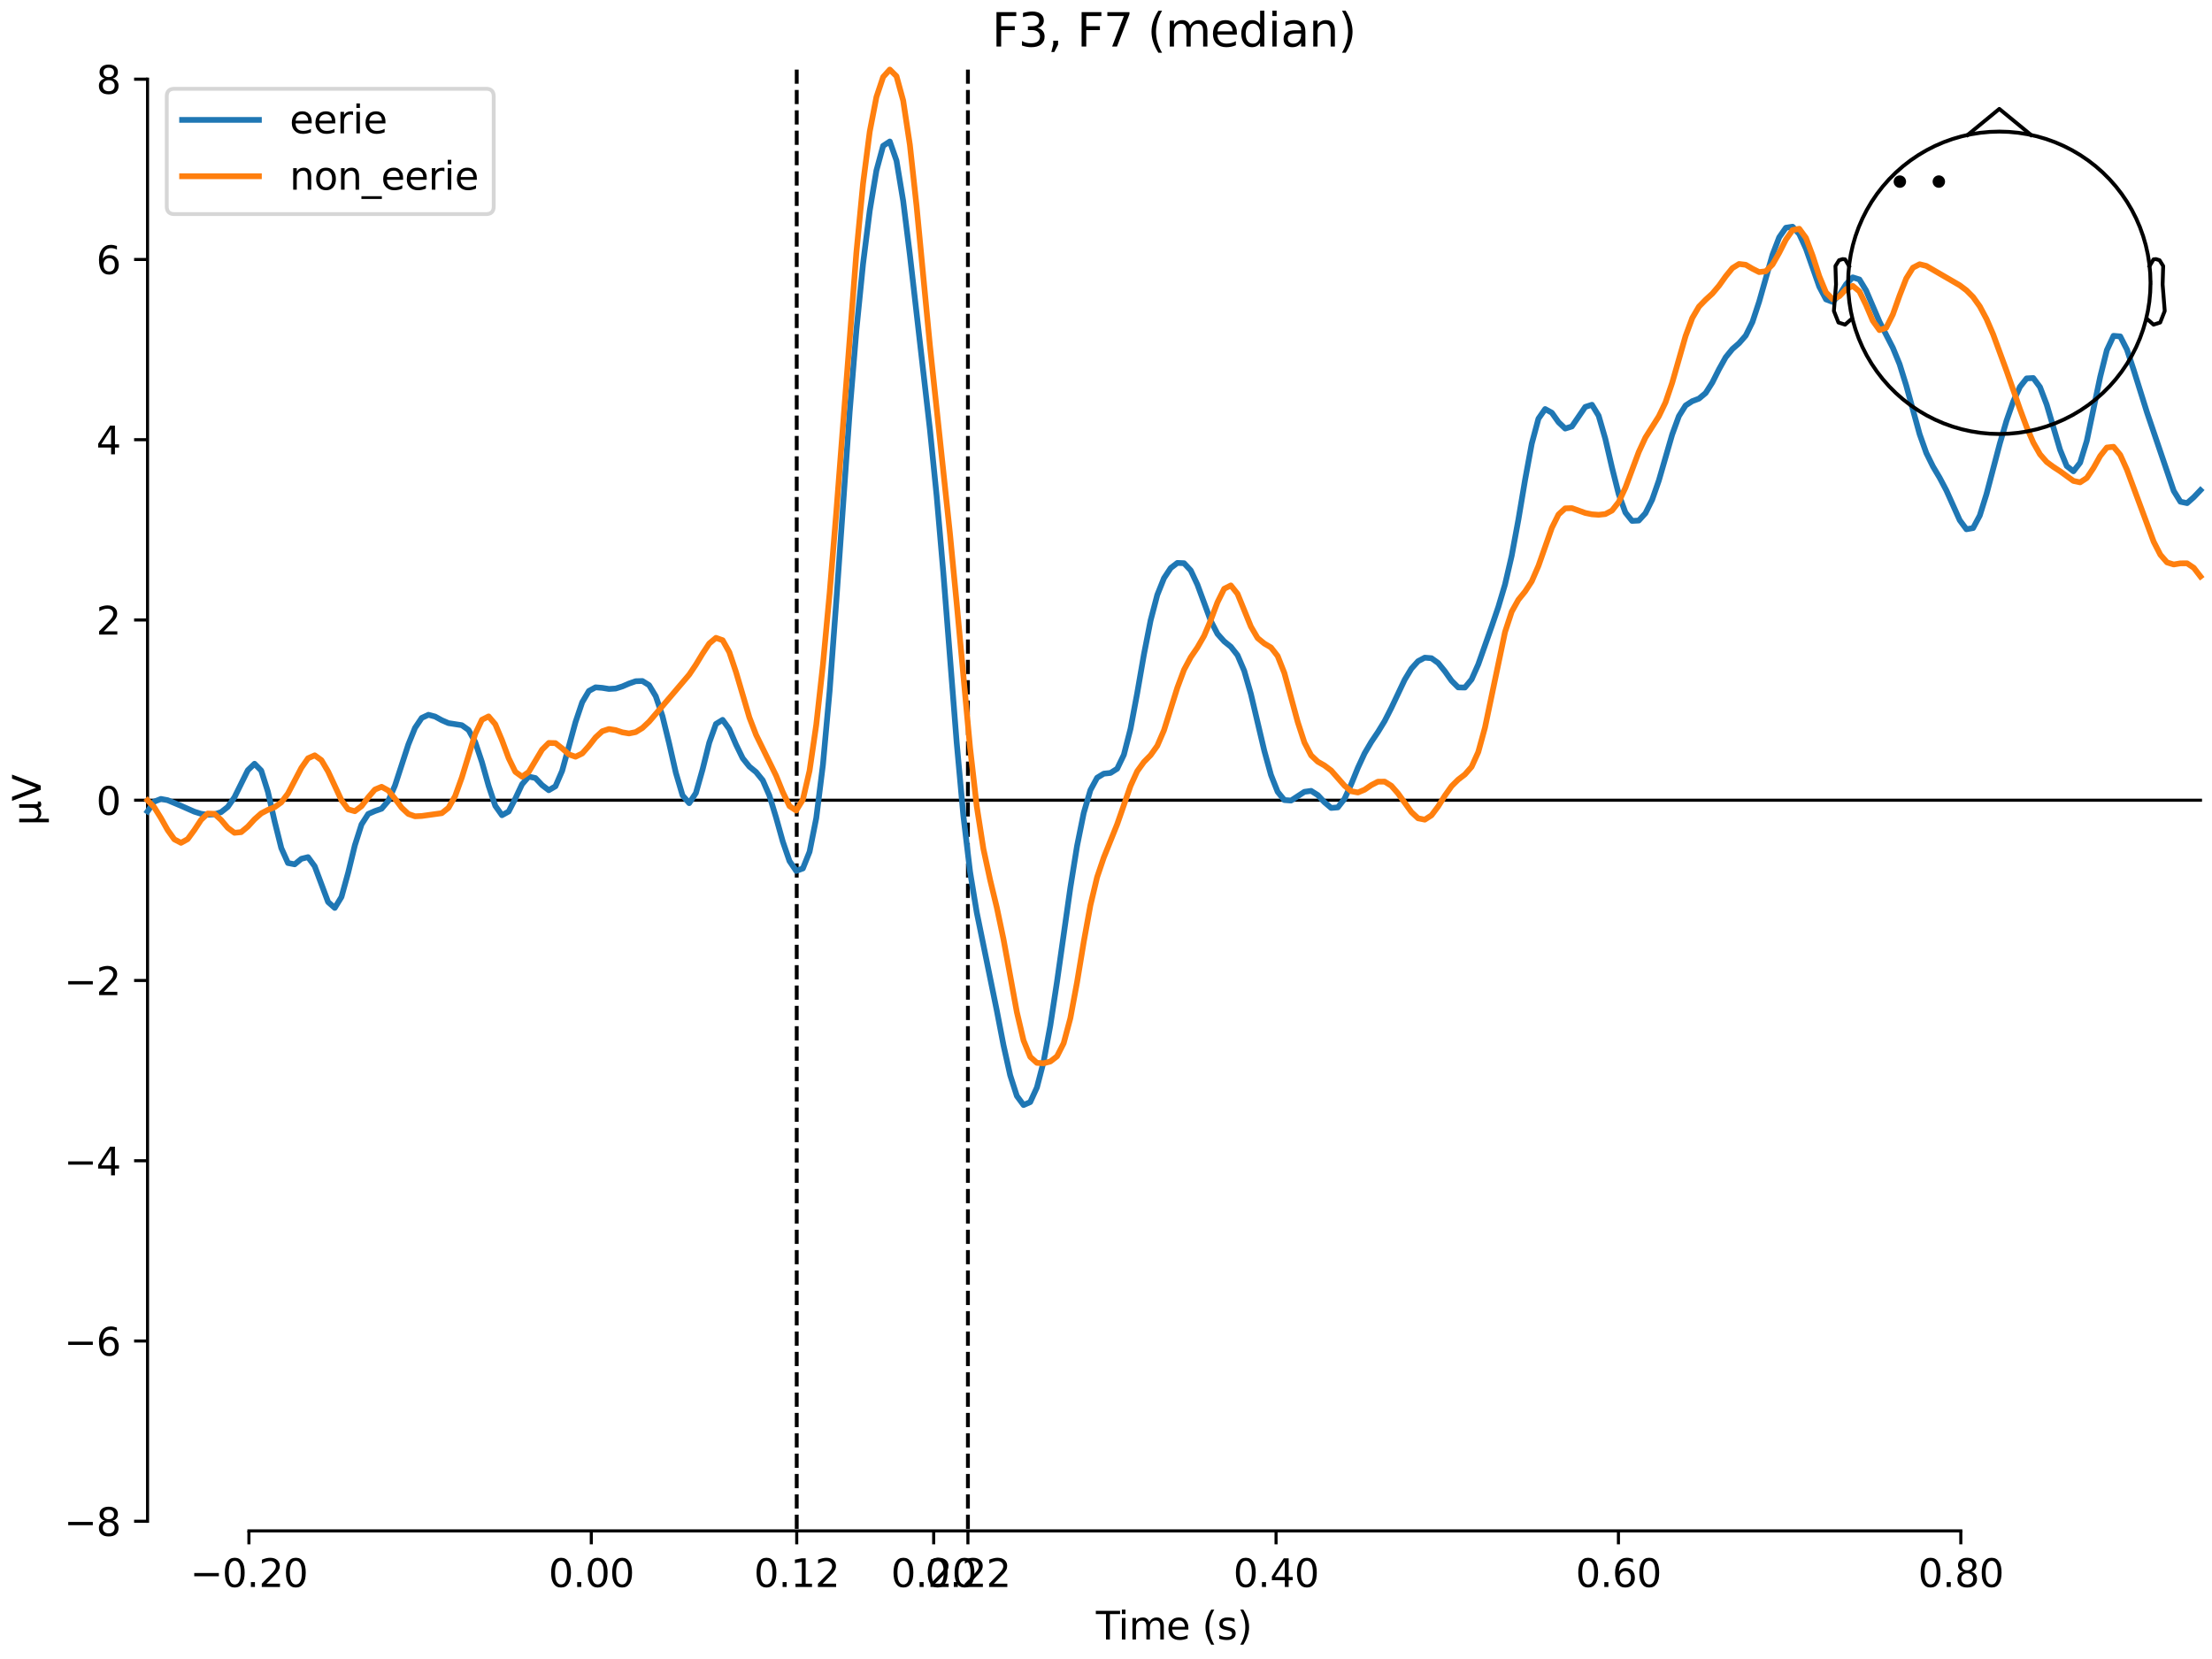 <?xml version="1.0" encoding="utf-8" standalone="no"?>
<!DOCTYPE svg PUBLIC "-//W3C//DTD SVG 1.1//EN"
  "http://www.w3.org/Graphics/SVG/1.1/DTD/svg11.dtd">
<svg xmlns:xlink="http://www.w3.org/1999/xlink" width="576pt" height="432pt" viewBox="0 0 576 432" xmlns="http://www.w3.org/2000/svg" version="1.1">
 <defs>
  <style type="text/css">*{stroke-linejoin: round; stroke-linecap: butt}</style>
 </defs>
 <g id="figure_1">
  <g id="patch_1">
   <path d="M 0 432 
L 576 432 
L 576 0 
L 0 0 
z
" style="fill: #ffffff"/>
  </g>
  <g id="axes_1">
   <g id="patch_2">
    <path d="M 38.421 398.644 
L 573 398.644 
L 573 18.118 
L 38.421 18.118 
L 38.421 398.644 
z
" style="fill: none; opacity: 0"/>
   </g>
   <g id="patch_3">
    <path d="M 38.421 396.141 
L 38.421 20.621 
" style="fill: none; stroke: #000000; stroke-width: 0.8; stroke-linejoin: miter; stroke-linecap: square"/>
   </g>
   <g id="LineCollection_1">
    <path d="M 207.466 18.118 
L 207.466 398.644 
" clip-path="url(#p85a7ea308d)" style="fill: none; stroke-dasharray: 3.7,1.6; stroke-dashoffset: 0; stroke: #000000"/>
    <path d="M 252.043 18.118 
L 252.043 398.644 
" clip-path="url(#p85a7ea308d)" style="fill: none; stroke-dasharray: 3.7,1.6; stroke-dashoffset: 0; stroke: #000000"/>
   </g>
   <g id="matplotlib.axis_1">
    <g id="xtick_1">
     <g id="line2d_1">
      <defs>
       <path id="m9188e19b1b" d="M 0 0 
L 0 3.5 
" style="stroke: #000000; stroke-width: 0.8"/>
      </defs>
      <g>
       <use xlink:href="#m9188e19b1b" x="64.819" y="398.644" style="stroke: #000000; stroke-width: 0.8"/>
      </g>
     </g>
     <g id="text_1">
      <!-- −0.20 -->
      <g transform="translate(49.496 413.242) scale(0.1 -0.1)">
       <defs>
        <path id="DejaVuSans-2212" d="M 678 2272 
L 4684 2272 
L 4684 1741 
L 678 1741 
L 678 2272 
z
" transform="scale(0.016)"/>
        <path id="DejaVuSans-30" d="M 2034 4250 
Q 1547 4250 1301 3770 
Q 1056 3291 1056 2328 
Q 1056 1369 1301 889 
Q 1547 409 2034 409 
Q 2525 409 2770 889 
Q 3016 1369 3016 2328 
Q 3016 3291 2770 3770 
Q 2525 4250 2034 4250 
z
M 2034 4750 
Q 2819 4750 3233 4129 
Q 3647 3509 3647 2328 
Q 3647 1150 3233 529 
Q 2819 -91 2034 -91 
Q 1250 -91 836 529 
Q 422 1150 422 2328 
Q 422 3509 836 4129 
Q 1250 4750 2034 4750 
z
" transform="scale(0.016)"/>
        <path id="DejaVuSans-2e" d="M 684 794 
L 1344 794 
L 1344 0 
L 684 0 
L 684 794 
z
" transform="scale(0.016)"/>
        <path id="DejaVuSans-32" d="M 1228 531 
L 3431 531 
L 3431 0 
L 469 0 
L 469 531 
Q 828 903 1448 1529 
Q 2069 2156 2228 2338 
Q 2531 2678 2651 2914 
Q 2772 3150 2772 3378 
Q 2772 3750 2511 3984 
Q 2250 4219 1831 4219 
Q 1534 4219 1204 4116 
Q 875 4013 500 3803 
L 500 4441 
Q 881 4594 1212 4672 
Q 1544 4750 1819 4750 
Q 2544 4750 2975 4387 
Q 3406 4025 3406 3419 
Q 3406 3131 3298 2873 
Q 3191 2616 2906 2266 
Q 2828 2175 2409 1742 
Q 1991 1309 1228 531 
z
" transform="scale(0.016)"/>
       </defs>
       <use xlink:href="#DejaVuSans-2212"/>
       <use xlink:href="#DejaVuSans-30" transform="translate(83.789 0)"/>
       <use xlink:href="#DejaVuSans-2e" transform="translate(147.412 0)"/>
       <use xlink:href="#DejaVuSans-32" transform="translate(179.199 0)"/>
       <use xlink:href="#DejaVuSans-30" transform="translate(242.822 0)"/>
      </g>
     </g>
    </g>
    <g id="xtick_2">
     <g id="line2d_2">
      <g>
       <use xlink:href="#m9188e19b1b" x="153.973" y="398.644" style="stroke: #000000; stroke-width: 0.8"/>
      </g>
     </g>
     <g id="text_2">
      <!-- 0.00 -->
      <g transform="translate(142.84 413.242) scale(0.1 -0.1)">
       <use xlink:href="#DejaVuSans-30"/>
       <use xlink:href="#DejaVuSans-2e" transform="translate(63.623 0)"/>
       <use xlink:href="#DejaVuSans-30" transform="translate(95.41 0)"/>
       <use xlink:href="#DejaVuSans-30" transform="translate(159.033 0)"/>
      </g>
     </g>
    </g>
    <g id="xtick_3">
     <g id="line2d_3">
      <g>
       <use xlink:href="#m9188e19b1b" x="207.466" y="398.644" style="stroke: #000000; stroke-width: 0.8"/>
      </g>
     </g>
     <g id="text_3">
      <!-- 0.12 -->
      <g transform="translate(196.333 413.242) scale(0.1 -0.1)">
       <defs>
        <path id="DejaVuSans-31" d="M 794 531 
L 1825 531 
L 1825 4091 
L 703 3866 
L 703 4441 
L 1819 4666 
L 2450 4666 
L 2450 531 
L 3481 531 
L 3481 0 
L 794 0 
L 794 531 
z
" transform="scale(0.016)"/>
       </defs>
       <use xlink:href="#DejaVuSans-30"/>
       <use xlink:href="#DejaVuSans-2e" transform="translate(63.623 0)"/>
       <use xlink:href="#DejaVuSans-31" transform="translate(95.41 0)"/>
       <use xlink:href="#DejaVuSans-32" transform="translate(159.033 0)"/>
      </g>
     </g>
    </g>
    <g id="xtick_4">
     <g id="line2d_4">
      <g>
       <use xlink:href="#m9188e19b1b" x="243.128" y="398.644" style="stroke: #000000; stroke-width: 0.8"/>
      </g>
     </g>
     <g id="text_4">
      <!-- 0.20 -->
      <g transform="translate(231.995 413.242) scale(0.1 -0.1)">
       <use xlink:href="#DejaVuSans-30"/>
       <use xlink:href="#DejaVuSans-2e" transform="translate(63.623 0)"/>
       <use xlink:href="#DejaVuSans-32" transform="translate(95.41 0)"/>
       <use xlink:href="#DejaVuSans-30" transform="translate(159.033 0)"/>
      </g>
     </g>
    </g>
    <g id="xtick_5">
     <g id="line2d_5">
      <g>
       <use xlink:href="#m9188e19b1b" x="252.043" y="398.644" style="stroke: #000000; stroke-width: 0.8"/>
      </g>
     </g>
     <g id="text_5">
      <!-- 0.22 -->
      <g transform="translate(240.91 413.242) scale(0.1 -0.1)">
       <use xlink:href="#DejaVuSans-30"/>
       <use xlink:href="#DejaVuSans-2e" transform="translate(63.623 0)"/>
       <use xlink:href="#DejaVuSans-32" transform="translate(95.41 0)"/>
       <use xlink:href="#DejaVuSans-32" transform="translate(159.033 0)"/>
      </g>
     </g>
    </g>
    <g id="xtick_6">
     <g id="line2d_6">
      <g>
       <use xlink:href="#m9188e19b1b" x="332.282" y="398.644" style="stroke: #000000; stroke-width: 0.8"/>
      </g>
     </g>
     <g id="text_6">
      <!-- 0.40 -->
      <g transform="translate(321.15 413.242) scale(0.1 -0.1)">
       <defs>
        <path id="DejaVuSans-34" d="M 2419 4116 
L 825 1625 
L 2419 1625 
L 2419 4116 
z
M 2253 4666 
L 3047 4666 
L 3047 1625 
L 3713 1625 
L 3713 1100 
L 3047 1100 
L 3047 0 
L 2419 0 
L 2419 1100 
L 313 1100 
L 313 1709 
L 2253 4666 
z
" transform="scale(0.016)"/>
       </defs>
       <use xlink:href="#DejaVuSans-30"/>
       <use xlink:href="#DejaVuSans-2e" transform="translate(63.623 0)"/>
       <use xlink:href="#DejaVuSans-34" transform="translate(95.41 0)"/>
       <use xlink:href="#DejaVuSans-30" transform="translate(159.033 0)"/>
      </g>
     </g>
    </g>
    <g id="xtick_7">
     <g id="line2d_7">
      <g>
       <use xlink:href="#m9188e19b1b" x="421.437" y="398.644" style="stroke: #000000; stroke-width: 0.8"/>
      </g>
     </g>
     <g id="text_7">
      <!-- 0.60 -->
      <g transform="translate(410.304 413.242) scale(0.1 -0.1)">
       <defs>
        <path id="DejaVuSans-36" d="M 2113 2584 
Q 1688 2584 1439 2293 
Q 1191 2003 1191 1497 
Q 1191 994 1439 701 
Q 1688 409 2113 409 
Q 2538 409 2786 701 
Q 3034 994 3034 1497 
Q 3034 2003 2786 2293 
Q 2538 2584 2113 2584 
z
M 3366 4563 
L 3366 3988 
Q 3128 4100 2886 4159 
Q 2644 4219 2406 4219 
Q 1781 4219 1451 3797 
Q 1122 3375 1075 2522 
Q 1259 2794 1537 2939 
Q 1816 3084 2150 3084 
Q 2853 3084 3261 2657 
Q 3669 2231 3669 1497 
Q 3669 778 3244 343 
Q 2819 -91 2113 -91 
Q 1303 -91 875 529 
Q 447 1150 447 2328 
Q 447 3434 972 4092 
Q 1497 4750 2381 4750 
Q 2619 4750 2861 4703 
Q 3103 4656 3366 4563 
z
" transform="scale(0.016)"/>
       </defs>
       <use xlink:href="#DejaVuSans-30"/>
       <use xlink:href="#DejaVuSans-2e" transform="translate(63.623 0)"/>
       <use xlink:href="#DejaVuSans-36" transform="translate(95.41 0)"/>
       <use xlink:href="#DejaVuSans-30" transform="translate(159.033 0)"/>
      </g>
     </g>
    </g>
    <g id="xtick_8">
     <g id="line2d_8">
      <g>
       <use xlink:href="#m9188e19b1b" x="510.592" y="398.644" style="stroke: #000000; stroke-width: 0.8"/>
      </g>
     </g>
     <g id="text_8">
      <!-- 0.80 -->
      <g transform="translate(499.459 413.242) scale(0.1 -0.1)">
       <defs>
        <path id="DejaVuSans-38" d="M 2034 2216 
Q 1584 2216 1326 1975 
Q 1069 1734 1069 1313 
Q 1069 891 1326 650 
Q 1584 409 2034 409 
Q 2484 409 2743 651 
Q 3003 894 3003 1313 
Q 3003 1734 2745 1975 
Q 2488 2216 2034 2216 
z
M 1403 2484 
Q 997 2584 770 2862 
Q 544 3141 544 3541 
Q 544 4100 942 4425 
Q 1341 4750 2034 4750 
Q 2731 4750 3128 4425 
Q 3525 4100 3525 3541 
Q 3525 3141 3298 2862 
Q 3072 2584 2669 2484 
Q 3125 2378 3379 2068 
Q 3634 1759 3634 1313 
Q 3634 634 3220 271 
Q 2806 -91 2034 -91 
Q 1263 -91 848 271 
Q 434 634 434 1313 
Q 434 1759 690 2068 
Q 947 2378 1403 2484 
z
M 1172 3481 
Q 1172 3119 1398 2916 
Q 1625 2713 2034 2713 
Q 2441 2713 2670 2916 
Q 2900 3119 2900 3481 
Q 2900 3844 2670 4047 
Q 2441 4250 2034 4250 
Q 1625 4250 1398 4047 
Q 1172 3844 1172 3481 
z
" transform="scale(0.016)"/>
       </defs>
       <use xlink:href="#DejaVuSans-30"/>
       <use xlink:href="#DejaVuSans-2e" transform="translate(63.623 0)"/>
       <use xlink:href="#DejaVuSans-38" transform="translate(95.41 0)"/>
       <use xlink:href="#DejaVuSans-30" transform="translate(159.033 0)"/>
      </g>
     </g>
    </g>
    <g id="text_9">
     <!-- Time (s) -->
     <g transform="translate(285.381 426.92) scale(0.1 -0.1)">
      <defs>
       <path id="DejaVuSans-54" d="M -19 4666 
L 3928 4666 
L 3928 4134 
L 2272 4134 
L 2272 0 
L 1638 0 
L 1638 4134 
L -19 4134 
L -19 4666 
z
" transform="scale(0.016)"/>
       <path id="DejaVuSans-69" d="M 603 3500 
L 1178 3500 
L 1178 0 
L 603 0 
L 603 3500 
z
M 603 4863 
L 1178 4863 
L 1178 4134 
L 603 4134 
L 603 4863 
z
" transform="scale(0.016)"/>
       <path id="DejaVuSans-6d" d="M 3328 2828 
Q 3544 3216 3844 3400 
Q 4144 3584 4550 3584 
Q 5097 3584 5394 3201 
Q 5691 2819 5691 2113 
L 5691 0 
L 5113 0 
L 5113 2094 
Q 5113 2597 4934 2840 
Q 4756 3084 4391 3084 
Q 3944 3084 3684 2787 
Q 3425 2491 3425 1978 
L 3425 0 
L 2847 0 
L 2847 2094 
Q 2847 2600 2669 2842 
Q 2491 3084 2119 3084 
Q 1678 3084 1418 2786 
Q 1159 2488 1159 1978 
L 1159 0 
L 581 0 
L 581 3500 
L 1159 3500 
L 1159 2956 
Q 1356 3278 1631 3431 
Q 1906 3584 2284 3584 
Q 2666 3584 2933 3390 
Q 3200 3197 3328 2828 
z
" transform="scale(0.016)"/>
       <path id="DejaVuSans-65" d="M 3597 1894 
L 3597 1613 
L 953 1613 
Q 991 1019 1311 708 
Q 1631 397 2203 397 
Q 2534 397 2845 478 
Q 3156 559 3463 722 
L 3463 178 
Q 3153 47 2828 -22 
Q 2503 -91 2169 -91 
Q 1331 -91 842 396 
Q 353 884 353 1716 
Q 353 2575 817 3079 
Q 1281 3584 2069 3584 
Q 2775 3584 3186 3129 
Q 3597 2675 3597 1894 
z
M 3022 2063 
Q 3016 2534 2758 2815 
Q 2500 3097 2075 3097 
Q 1594 3097 1305 2825 
Q 1016 2553 972 2059 
L 3022 2063 
z
" transform="scale(0.016)"/>
       <path id="DejaVuSans-20" transform="scale(0.016)"/>
       <path id="DejaVuSans-28" d="M 1984 4856 
Q 1566 4138 1362 3434 
Q 1159 2731 1159 2009 
Q 1159 1288 1364 580 
Q 1569 -128 1984 -844 
L 1484 -844 
Q 1016 -109 783 600 
Q 550 1309 550 2009 
Q 550 2706 781 3412 
Q 1013 4119 1484 4856 
L 1984 4856 
z
" transform="scale(0.016)"/>
       <path id="DejaVuSans-73" d="M 2834 3397 
L 2834 2853 
Q 2591 2978 2328 3040 
Q 2066 3103 1784 3103 
Q 1356 3103 1142 2972 
Q 928 2841 928 2578 
Q 928 2378 1081 2264 
Q 1234 2150 1697 2047 
L 1894 2003 
Q 2506 1872 2764 1633 
Q 3022 1394 3022 966 
Q 3022 478 2636 193 
Q 2250 -91 1575 -91 
Q 1294 -91 989 -36 
Q 684 19 347 128 
L 347 722 
Q 666 556 975 473 
Q 1284 391 1588 391 
Q 1994 391 2212 530 
Q 2431 669 2431 922 
Q 2431 1156 2273 1281 
Q 2116 1406 1581 1522 
L 1381 1569 
Q 847 1681 609 1914 
Q 372 2147 372 2553 
Q 372 3047 722 3315 
Q 1072 3584 1716 3584 
Q 2034 3584 2315 3537 
Q 2597 3491 2834 3397 
z
" transform="scale(0.016)"/>
       <path id="DejaVuSans-29" d="M 513 4856 
L 1013 4856 
Q 1481 4119 1714 3412 
Q 1947 2706 1947 2009 
Q 1947 1309 1714 600 
Q 1481 -109 1013 -844 
L 513 -844 
Q 928 -128 1133 580 
Q 1338 1288 1338 2009 
Q 1338 2731 1133 3434 
Q 928 4138 513 4856 
z
" transform="scale(0.016)"/>
      </defs>
      <use xlink:href="#DejaVuSans-54"/>
      <use xlink:href="#DejaVuSans-69" transform="translate(57.959 0)"/>
      <use xlink:href="#DejaVuSans-6d" transform="translate(85.742 0)"/>
      <use xlink:href="#DejaVuSans-65" transform="translate(183.154 0)"/>
      <use xlink:href="#DejaVuSans-20" transform="translate(244.678 0)"/>
      <use xlink:href="#DejaVuSans-28" transform="translate(276.465 0)"/>
      <use xlink:href="#DejaVuSans-73" transform="translate(315.479 0)"/>
      <use xlink:href="#DejaVuSans-29" transform="translate(367.578 0)"/>
     </g>
    </g>
   </g>
   <g id="matplotlib.axis_2">
    <g id="ytick_1">
     <g id="line2d_9">
      <defs>
       <path id="mdb2a370a70" d="M 0 0 
L -3.5 0 
" style="stroke: #000000; stroke-width: 0.8"/>
      </defs>
      <g>
       <use xlink:href="#mdb2a370a70" x="38.421" y="396.141" style="stroke: #000000; stroke-width: 0.8"/>
      </g>
     </g>
     <g id="text_10">
      <!-- −8 -->
      <g transform="translate(16.678 399.941) scale(0.1 -0.1)">
       <use xlink:href="#DejaVuSans-2212"/>
       <use xlink:href="#DejaVuSans-38" transform="translate(83.789 0)"/>
      </g>
     </g>
    </g>
    <g id="ytick_2">
     <g id="line2d_10">
      <g>
       <use xlink:href="#mdb2a370a70" x="38.421" y="349.201" style="stroke: #000000; stroke-width: 0.8"/>
      </g>
     </g>
     <g id="text_11">
      <!-- −6 -->
      <g transform="translate(16.678 353) scale(0.1 -0.1)">
       <use xlink:href="#DejaVuSans-2212"/>
       <use xlink:href="#DejaVuSans-36" transform="translate(83.789 0)"/>
      </g>
     </g>
    </g>
    <g id="ytick_3">
     <g id="line2d_11">
      <g>
       <use xlink:href="#mdb2a370a70" x="38.421" y="302.261" style="stroke: #000000; stroke-width: 0.8"/>
      </g>
     </g>
     <g id="text_12">
      <!-- −4 -->
      <g transform="translate(16.678 306.06) scale(0.1 -0.1)">
       <use xlink:href="#DejaVuSans-2212"/>
       <use xlink:href="#DejaVuSans-34" transform="translate(83.789 0)"/>
      </g>
     </g>
    </g>
    <g id="ytick_4">
     <g id="line2d_12">
      <g>
       <use xlink:href="#mdb2a370a70" x="38.421" y="255.321" style="stroke: #000000; stroke-width: 0.8"/>
      </g>
     </g>
     <g id="text_13">
      <!-- −2 -->
      <g transform="translate(16.678 259.12) scale(0.1 -0.1)">
       <use xlink:href="#DejaVuSans-2212"/>
       <use xlink:href="#DejaVuSans-32" transform="translate(83.789 0)"/>
      </g>
     </g>
    </g>
    <g id="ytick_5">
     <g id="line2d_13">
      <g>
       <use xlink:href="#mdb2a370a70" x="38.421" y="208.381" style="stroke: #000000; stroke-width: 0.8"/>
      </g>
     </g>
     <g id="text_14">
      <!-- 0 -->
      <g transform="translate(25.058 212.18) scale(0.1 -0.1)">
       <use xlink:href="#DejaVuSans-30"/>
      </g>
     </g>
    </g>
    <g id="ytick_6">
     <g id="line2d_14">
      <g>
       <use xlink:href="#mdb2a370a70" x="38.421" y="161.441" style="stroke: #000000; stroke-width: 0.8"/>
      </g>
     </g>
     <g id="text_15">
      <!-- 2 -->
      <g transform="translate(25.058 165.24) scale(0.1 -0.1)">
       <use xlink:href="#DejaVuSans-32"/>
      </g>
     </g>
    </g>
    <g id="ytick_7">
     <g id="line2d_15">
      <g>
       <use xlink:href="#mdb2a370a70" x="38.421" y="114.501" style="stroke: #000000; stroke-width: 0.8"/>
      </g>
     </g>
     <g id="text_16">
      <!-- 4 -->
      <g transform="translate(25.058 118.3) scale(0.1 -0.1)">
       <use xlink:href="#DejaVuSans-34"/>
      </g>
     </g>
    </g>
    <g id="ytick_8">
     <g id="line2d_16">
      <g>
       <use xlink:href="#mdb2a370a70" x="38.421" y="67.561" style="stroke: #000000; stroke-width: 0.8"/>
      </g>
     </g>
     <g id="text_17">
      <!-- 6 -->
      <g transform="translate(25.058 71.36) scale(0.1 -0.1)">
       <use xlink:href="#DejaVuSans-36"/>
      </g>
     </g>
    </g>
    <g id="ytick_9">
     <g id="line2d_17">
      <g>
       <use xlink:href="#mdb2a370a70" x="38.421" y="20.621" style="stroke: #000000; stroke-width: 0.8"/>
      </g>
     </g>
     <g id="text_18">
      <!-- 8 -->
      <g transform="translate(25.058 24.42) scale(0.1 -0.1)">
       <use xlink:href="#DejaVuSans-38"/>
      </g>
     </g>
    </g>
    <g id="text_19">
     <!-- µV -->
     <g transform="translate(10.599 214.982) rotate(-90) scale(0.1 -0.1)">
      <defs>
       <path id="DejaVuSans-b5" d="M 544 -1331 
L 544 3500 
L 1119 3500 
L 1119 1325 
Q 1119 872 1334 640 
Q 1550 409 1972 409 
Q 2434 409 2667 671 
Q 2900 934 2900 1459 
L 2900 3500 
L 3475 3500 
L 3475 806 
Q 3475 619 3529 530 
Q 3584 441 3700 441 
Q 3728 441 3778 458 
Q 3828 475 3916 513 
L 3916 50 
Q 3788 -22 3673 -56 
Q 3559 -91 3450 -91 
Q 3234 -91 3106 31 
Q 2978 153 2931 403 
Q 2775 156 2548 32 
Q 2322 -91 2016 -91 
Q 1697 -91 1473 31 
Q 1250 153 1119 397 
L 1119 -1331 
L 544 -1331 
z
" transform="scale(0.016)"/>
       <path id="DejaVuSans-56" d="M 1831 0 
L 50 4666 
L 709 4666 
L 2188 738 
L 3669 4666 
L 4325 4666 
L 2547 0 
L 1831 0 
z
" transform="scale(0.016)"/>
      </defs>
      <use xlink:href="#DejaVuSans-b5"/>
      <use xlink:href="#DejaVuSans-56" transform="translate(63.623 0)"/>
     </g>
    </g>
   </g>
   <g id="patch_4">
    <path d="M 64.819 398.644 
L 510.592 398.644 
" style="fill: none; stroke: #000000; stroke-width: 0.8; stroke-linejoin: miter; stroke-linecap: square"/>
   </g>
   <g id="patch_5">
    <path d="M 38.421 208.381 
L 573 208.381 
" style="fill: none; stroke: #000000; stroke-width: 0.8; stroke-linejoin: miter; stroke-linecap: square"/>
   </g>
   <g id="text_20">
    <!-- F3, F7 (median) -->
    <g transform="translate(258.279 12.118) scale(0.12 -0.12)">
     <defs>
      <path id="DejaVuSans-46" d="M 628 4666 
L 3309 4666 
L 3309 4134 
L 1259 4134 
L 1259 2759 
L 3109 2759 
L 3109 2228 
L 1259 2228 
L 1259 0 
L 628 0 
L 628 4666 
z
" transform="scale(0.016)"/>
      <path id="DejaVuSans-33" d="M 2597 2516 
Q 3050 2419 3304 2112 
Q 3559 1806 3559 1356 
Q 3559 666 3084 287 
Q 2609 -91 1734 -91 
Q 1441 -91 1130 -33 
Q 819 25 488 141 
L 488 750 
Q 750 597 1062 519 
Q 1375 441 1716 441 
Q 2309 441 2620 675 
Q 2931 909 2931 1356 
Q 2931 1769 2642 2001 
Q 2353 2234 1838 2234 
L 1294 2234 
L 1294 2753 
L 1863 2753 
Q 2328 2753 2575 2939 
Q 2822 3125 2822 3475 
Q 2822 3834 2567 4026 
Q 2313 4219 1838 4219 
Q 1578 4219 1281 4162 
Q 984 4106 628 3988 
L 628 4550 
Q 988 4650 1302 4700 
Q 1616 4750 1894 4750 
Q 2613 4750 3031 4423 
Q 3450 4097 3450 3541 
Q 3450 3153 3228 2886 
Q 3006 2619 2597 2516 
z
" transform="scale(0.016)"/>
      <path id="DejaVuSans-2c" d="M 750 794 
L 1409 794 
L 1409 256 
L 897 -744 
L 494 -744 
L 750 256 
L 750 794 
z
" transform="scale(0.016)"/>
      <path id="DejaVuSans-37" d="M 525 4666 
L 3525 4666 
L 3525 4397 
L 1831 0 
L 1172 0 
L 2766 4134 
L 525 4134 
L 525 4666 
z
" transform="scale(0.016)"/>
      <path id="DejaVuSans-64" d="M 2906 2969 
L 2906 4863 
L 3481 4863 
L 3481 0 
L 2906 0 
L 2906 525 
Q 2725 213 2448 61 
Q 2172 -91 1784 -91 
Q 1150 -91 751 415 
Q 353 922 353 1747 
Q 353 2572 751 3078 
Q 1150 3584 1784 3584 
Q 2172 3584 2448 3432 
Q 2725 3281 2906 2969 
z
M 947 1747 
Q 947 1113 1208 752 
Q 1469 391 1925 391 
Q 2381 391 2643 752 
Q 2906 1113 2906 1747 
Q 2906 2381 2643 2742 
Q 2381 3103 1925 3103 
Q 1469 3103 1208 2742 
Q 947 2381 947 1747 
z
" transform="scale(0.016)"/>
      <path id="DejaVuSans-61" d="M 2194 1759 
Q 1497 1759 1228 1600 
Q 959 1441 959 1056 
Q 959 750 1161 570 
Q 1363 391 1709 391 
Q 2188 391 2477 730 
Q 2766 1069 2766 1631 
L 2766 1759 
L 2194 1759 
z
M 3341 1997 
L 3341 0 
L 2766 0 
L 2766 531 
Q 2569 213 2275 61 
Q 1981 -91 1556 -91 
Q 1019 -91 701 211 
Q 384 513 384 1019 
Q 384 1609 779 1909 
Q 1175 2209 1959 2209 
L 2766 2209 
L 2766 2266 
Q 2766 2663 2505 2880 
Q 2244 3097 1772 3097 
Q 1472 3097 1187 3025 
Q 903 2953 641 2809 
L 641 3341 
Q 956 3463 1253 3523 
Q 1550 3584 1831 3584 
Q 2591 3584 2966 3190 
Q 3341 2797 3341 1997 
z
" transform="scale(0.016)"/>
      <path id="DejaVuSans-6e" d="M 3513 2113 
L 3513 0 
L 2938 0 
L 2938 2094 
Q 2938 2591 2744 2837 
Q 2550 3084 2163 3084 
Q 1697 3084 1428 2787 
Q 1159 2491 1159 1978 
L 1159 0 
L 581 0 
L 581 3500 
L 1159 3500 
L 1159 2956 
Q 1366 3272 1645 3428 
Q 1925 3584 2291 3584 
Q 2894 3584 3203 3211 
Q 3513 2838 3513 2113 
z
" transform="scale(0.016)"/>
     </defs>
     <use xlink:href="#DejaVuSans-46"/>
     <use xlink:href="#DejaVuSans-33" transform="translate(57.52 0)"/>
     <use xlink:href="#DejaVuSans-2c" transform="translate(121.143 0)"/>
     <use xlink:href="#DejaVuSans-20" transform="translate(152.93 0)"/>
     <use xlink:href="#DejaVuSans-46" transform="translate(184.717 0)"/>
     <use xlink:href="#DejaVuSans-37" transform="translate(242.236 0)"/>
     <use xlink:href="#DejaVuSans-20" transform="translate(305.859 0)"/>
     <use xlink:href="#DejaVuSans-28" transform="translate(337.646 0)"/>
     <use xlink:href="#DejaVuSans-6d" transform="translate(376.66 0)"/>
     <use xlink:href="#DejaVuSans-65" transform="translate(474.072 0)"/>
     <use xlink:href="#DejaVuSans-64" transform="translate(535.596 0)"/>
     <use xlink:href="#DejaVuSans-69" transform="translate(599.072 0)"/>
     <use xlink:href="#DejaVuSans-61" transform="translate(626.855 0)"/>
     <use xlink:href="#DejaVuSans-6e" transform="translate(688.135 0)"/>
     <use xlink:href="#DejaVuSans-29" transform="translate(751.514 0)"/>
    </g>
   </g>
   <g id="legend_1">
    <g id="patch_6">
     <path d="M 45.421 55.753 
L 126.563 55.753 
Q 128.563 55.753 128.563 53.753 
L 128.563 25.118 
Q 128.563 23.118 126.563 23.118 
L 45.421 23.118 
Q 43.421 23.118 43.421 25.118 
L 43.421 53.753 
Q 43.421 55.753 45.421 55.753 
z
" style="fill: #ffffff; opacity: 0.8; stroke: #cccccc; stroke-linejoin: miter"/>
    </g>
    <g id="line2d_18">
     <path d="M 47.421 31.217 
L 57.421 31.217 
L 67.421 31.217 
" style="fill: none; stroke: #1f77b4; stroke-width: 1.5; stroke-linecap: square"/>
    </g>
    <g id="text_21">
     <!-- eerie -->
     <g transform="translate(75.421 34.717) scale(0.1 -0.1)">
      <defs>
       <path id="DejaVuSans-72" d="M 2631 2963 
Q 2534 3019 2420 3045 
Q 2306 3072 2169 3072 
Q 1681 3072 1420 2755 
Q 1159 2438 1159 1844 
L 1159 0 
L 581 0 
L 581 3500 
L 1159 3500 
L 1159 2956 
Q 1341 3275 1631 3429 
Q 1922 3584 2338 3584 
Q 2397 3584 2469 3576 
Q 2541 3569 2628 3553 
L 2631 2963 
z
" transform="scale(0.016)"/>
      </defs>
      <use xlink:href="#DejaVuSans-65"/>
      <use xlink:href="#DejaVuSans-65" transform="translate(61.523 0)"/>
      <use xlink:href="#DejaVuSans-72" transform="translate(123.047 0)"/>
      <use xlink:href="#DejaVuSans-69" transform="translate(164.16 0)"/>
      <use xlink:href="#DejaVuSans-65" transform="translate(191.943 0)"/>
     </g>
    </g>
    <g id="line2d_19">
     <path d="M 47.421 45.895 
L 57.421 45.895 
L 67.421 45.895 
" style="fill: none; stroke: #ff7f0e; stroke-width: 1.5; stroke-linecap: square"/>
    </g>
    <g id="text_22">
     <!-- non_eerie -->
     <g transform="translate(75.421 49.395) scale(0.1 -0.1)">
      <defs>
       <path id="DejaVuSans-6f" d="M 1959 3097 
Q 1497 3097 1228 2736 
Q 959 2375 959 1747 
Q 959 1119 1226 758 
Q 1494 397 1959 397 
Q 2419 397 2687 759 
Q 2956 1122 2956 1747 
Q 2956 2369 2687 2733 
Q 2419 3097 1959 3097 
z
M 1959 3584 
Q 2709 3584 3137 3096 
Q 3566 2609 3566 1747 
Q 3566 888 3137 398 
Q 2709 -91 1959 -91 
Q 1206 -91 779 398 
Q 353 888 353 1747 
Q 353 2609 779 3096 
Q 1206 3584 1959 3584 
z
" transform="scale(0.016)"/>
       <path id="DejaVuSans-5f" d="M 3263 -1063 
L 3263 -1509 
L -63 -1509 
L -63 -1063 
L 3263 -1063 
z
" transform="scale(0.016)"/>
      </defs>
      <use xlink:href="#DejaVuSans-6e"/>
      <use xlink:href="#DejaVuSans-6f" transform="translate(63.379 0)"/>
      <use xlink:href="#DejaVuSans-6e" transform="translate(124.561 0)"/>
      <use xlink:href="#DejaVuSans-5f" transform="translate(187.939 0)"/>
      <use xlink:href="#DejaVuSans-65" transform="translate(237.939 0)"/>
      <use xlink:href="#DejaVuSans-65" transform="translate(299.463 0)"/>
      <use xlink:href="#DejaVuSans-72" transform="translate(360.986 0)"/>
      <use xlink:href="#DejaVuSans-69" transform="translate(402.1 0)"/>
      <use xlink:href="#DejaVuSans-65" transform="translate(429.883 0)"/>
     </g>
    </g>
   </g>
   <g id="line2d_20">
    <path d="M 38.421 211.292 
L 40.162 208.74 
L 41.903 208.044 
L 43.644 208.363 
L 47.127 209.823 
L 50.61 211.361 
L 52.351 211.906 
L 54.092 212.154 
L 55.834 212.051 
L 57.575 211.48 
L 59.316 210.113 
L 61.057 207.601 
L 64.54 200.555 
L 66.281 198.878 
L 68.023 200.659 
L 69.764 206.184 
L 71.505 213.849 
L 73.247 220.832 
L 74.988 224.726 
L 76.729 225.064 
L 78.47 223.628 
L 80.212 223.197 
L 81.953 225.583 
L 85.436 234.885 
L 87.177 236.419 
L 88.918 233.556 
L 90.66 227.261 
L 92.401 220.121 
L 94.142 214.671 
L 95.883 211.956 
L 97.625 211.195 
L 99.366 210.59 
L 101.107 208.551 
L 102.849 204.563 
L 106.331 193.861 
L 108.073 189.54 
L 109.814 186.951 
L 111.555 186.13 
L 113.296 186.587 
L 115.038 187.543 
L 116.779 188.296 
L 120.262 188.839 
L 122.003 190.072 
L 123.744 193.222 
L 125.486 198.427 
L 127.227 204.604 
L 128.968 209.827 
L 130.709 212.28 
L 132.451 211.322 
L 134.192 207.941 
L 135.933 204.239 
L 137.675 202.223 
L 139.416 202.598 
L 141.157 204.441 
L 142.899 205.77 
L 144.64 204.746 
L 146.381 200.727 
L 149.864 188.032 
L 151.605 182.869 
L 153.346 179.923 
L 155.088 178.978 
L 156.829 179.119 
L 158.57 179.404 
L 160.312 179.297 
L 162.053 178.747 
L 163.794 177.996 
L 165.535 177.387 
L 167.277 177.334 
L 169.018 178.408 
L 170.759 181.298 
L 172.501 186.46 
L 174.242 193.572 
L 175.983 201.202 
L 177.725 207.097 
L 179.466 209.138 
L 181.207 206.516 
L 182.948 200.366 
L 184.69 193.384 
L 186.431 188.514 
L 188.172 187.448 
L 189.914 189.859 
L 191.655 193.877 
L 193.396 197.439 
L 195.138 199.618 
L 196.879 201.041 
L 198.62 203.186 
L 200.361 207.179 
L 202.103 212.925 
L 203.844 219.161 
L 205.585 224.216 
L 207.327 226.782 
L 209.068 226.145 
L 210.809 221.796 
L 212.551 213.041 
L 214.292 199.13 
L 216.033 179.915 
L 217.774 156.524 
L 221.257 107.159 
L 222.998 86.03 
L 224.74 68.667 
L 226.481 54.839 
L 228.222 44.39 
L 229.964 37.975 
L 231.705 36.845 
L 233.446 41.827 
L 235.187 52.334 
L 236.929 66.342 
L 242.153 111.856 
L 243.894 129.061 
L 245.635 149.125 
L 249.118 193.362 
L 250.859 212.427 
L 252.6 227.015 
L 254.342 237.58 
L 259.566 263.149 
L 261.307 272.168 
L 263.048 279.987 
L 264.79 285.389 
L 266.531 287.751 
L 268.272 286.979 
L 270.013 283.169 
L 271.755 276.443 
L 273.496 267.071 
L 275.237 255.683 
L 278.72 231.131 
L 280.461 220.311 
L 282.203 211.684 
L 283.944 205.74 
L 285.685 202.52 
L 287.427 201.46 
L 289.168 201.272 
L 290.909 200.177 
L 292.65 196.553 
L 294.392 189.745 
L 296.133 180.457 
L 297.874 170.433 
L 299.616 161.549 
L 301.357 154.913 
L 303.098 150.56 
L 304.84 147.922 
L 306.581 146.584 
L 308.322 146.658 
L 310.063 148.527 
L 311.805 152.237 
L 315.287 161.683 
L 317.029 165.058 
L 318.77 167.01 
L 320.511 168.409 
L 322.253 170.621 
L 323.994 174.679 
L 325.735 180.738 
L 329.218 195.484 
L 330.959 201.802 
L 332.7 206.193 
L 334.442 208.331 
L 336.183 208.461 
L 339.666 206.187 
L 341.407 205.944 
L 343.148 207.029 
L 344.889 208.91 
L 346.631 210.381 
L 348.372 210.241 
L 350.113 208.01 
L 351.855 204.201 
L 353.596 199.928 
L 355.337 196.167 
L 357.079 193.202 
L 358.82 190.614 
L 360.561 187.764 
L 362.302 184.34 
L 365.785 176.984 
L 367.526 174.103 
L 369.268 172.17 
L 371.009 171.254 
L 372.75 171.397 
L 374.492 172.634 
L 376.233 174.79 
L 377.974 177.247 
L 379.715 178.996 
L 381.457 179.036 
L 383.198 176.919 
L 384.939 172.998 
L 388.422 163.139 
L 390.163 158.045 
L 391.905 152.191 
L 393.646 144.698 
L 395.387 135.316 
L 397.128 124.954 
L 398.87 115.516 
L 400.611 109.018 
L 402.352 106.516 
L 404.094 107.47 
L 405.835 109.937 
L 407.576 111.596 
L 409.318 111.049 
L 412.8 105.961 
L 414.541 105.402 
L 416.283 108.256 
L 418.024 114.266 
L 419.765 121.775 
L 421.507 128.678 
L 423.248 133.453 
L 424.989 135.638 
L 426.731 135.548 
L 428.472 133.641 
L 430.213 130.136 
L 431.954 125.147 
L 435.437 113.129 
L 437.178 108.368 
L 438.92 105.586 
L 440.661 104.46 
L 442.402 103.805 
L 444.144 102.352 
L 445.885 99.615 
L 447.626 96.155 
L 449.367 93.031 
L 451.109 90.887 
L 452.85 89.37 
L 454.591 87.376 
L 456.333 83.848 
L 458.074 78.569 
L 461.557 66.341 
L 463.298 61.801 
L 465.039 59.305 
L 466.78 59.034 
L 468.522 60.941 
L 470.263 64.751 
L 473.746 74.666 
L 475.487 77.958 
L 477.228 78.611 
L 478.97 76.813 
L 480.711 74.027 
L 482.452 72.228 
L 484.193 72.77 
L 485.935 75.657 
L 489.417 83.793 
L 492.9 90.574 
L 494.641 94.808 
L 496.383 100.403 
L 499.865 113.051 
L 501.606 117.955 
L 503.348 121.482 
L 505.089 124.413 
L 506.83 127.7 
L 510.313 135.464 
L 512.054 137.817 
L 513.796 137.506 
L 515.537 134.229 
L 517.278 128.674 
L 520.761 115.456 
L 522.502 109.532 
L 524.243 104.553 
L 525.985 100.751 
L 527.726 98.537 
L 529.467 98.439 
L 531.209 100.787 
L 532.95 105.355 
L 536.432 117.108 
L 538.174 121.361 
L 539.915 122.722 
L 541.656 120.484 
L 543.398 114.796 
L 546.88 98.16 
L 548.622 91.176 
L 550.363 87.45 
L 552.104 87.598 
L 553.845 91.006 
L 555.587 96.273 
L 559.069 107.386 
L 566.035 127.834 
L 567.776 130.647 
L 569.517 131.01 
L 571.258 129.473 
L 573 127.641 
L 573 127.641 
" style="fill: none; stroke: #1f77b4; stroke-width: 1.5; stroke-linecap: square"/>
   </g>
   <g id="line2d_21">
    <path d="M 38.421 208.396 
L 40.162 210.202 
L 41.903 213.011 
L 43.644 216.116 
L 45.386 218.558 
L 47.127 219.469 
L 48.868 218.511 
L 50.61 216.143 
L 52.351 213.496 
L 54.092 211.842 
L 55.834 211.92 
L 57.575 213.507 
L 59.316 215.563 
L 61.057 216.856 
L 62.799 216.688 
L 64.54 215.242 
L 66.281 213.338 
L 68.023 211.799 
L 69.764 210.893 
L 71.505 210.192 
L 73.247 208.935 
L 74.988 206.617 
L 78.47 199.966 
L 80.212 197.459 
L 81.953 196.683 
L 83.694 197.935 
L 85.436 200.898 
L 88.918 208.379 
L 90.66 210.751 
L 92.401 211.237 
L 94.142 209.923 
L 95.883 207.63 
L 97.625 205.597 
L 99.366 204.879 
L 101.107 205.836 
L 102.849 207.983 
L 104.59 210.319 
L 106.331 211.947 
L 108.073 212.56 
L 109.814 212.477 
L 115.038 211.75 
L 116.779 210.364 
L 118.52 207.288 
L 120.262 202.454 
L 123.744 191.118 
L 125.486 187.433 
L 127.227 186.547 
L 128.968 188.592 
L 130.709 192.731 
L 132.451 197.421 
L 134.192 200.982 
L 135.933 202.243 
L 137.675 201.018 
L 141.157 195.203 
L 142.899 193.46 
L 144.64 193.506 
L 146.381 194.878 
L 148.122 196.438 
L 149.864 197.05 
L 151.605 196.206 
L 153.346 194.237 
L 155.088 192.015 
L 156.829 190.411 
L 158.57 189.838 
L 160.312 190.116 
L 162.053 190.694 
L 163.794 190.989 
L 165.535 190.636 
L 167.277 189.568 
L 169.018 187.929 
L 172.501 183.859 
L 179.466 175.672 
L 181.207 173.082 
L 182.948 170.197 
L 184.69 167.564 
L 186.431 166.095 
L 188.172 166.71 
L 189.914 169.819 
L 191.655 175.004 
L 195.138 186.82 
L 196.879 191.351 
L 202.103 201.995 
L 203.844 206.293 
L 205.585 209.904 
L 207.327 211.061 
L 209.068 208.215 
L 210.809 200.689 
L 212.551 188.74 
L 214.292 173.096 
L 216.033 154.446 
L 217.774 133.336 
L 222.998 65.803 
L 224.74 47.745 
L 226.481 34.253 
L 228.222 25.263 
L 229.964 20.048 
L 231.705 18.118 
L 233.446 19.847 
L 235.187 26.194 
L 236.929 37.711 
L 238.67 53.632 
L 242.153 90.053 
L 245.635 122.69 
L 247.377 139.061 
L 249.118 157.091 
L 252.6 194.694 
L 254.342 209.941 
L 256.083 221.075 
L 257.824 229.11 
L 259.566 236.311 
L 261.307 244.569 
L 264.79 263.569 
L 266.531 270.945 
L 268.272 275.21 
L 270.013 276.765 
L 271.755 276.877 
L 273.496 276.417 
L 275.237 275.074 
L 276.979 271.648 
L 278.72 265.132 
L 280.461 255.795 
L 282.203 245.281 
L 283.944 235.71 
L 285.685 228.418 
L 287.427 223.286 
L 290.909 214.634 
L 294.392 204.646 
L 296.133 200.824 
L 297.874 198.414 
L 299.616 196.646 
L 301.357 194.199 
L 303.098 190.16 
L 306.581 179.061 
L 308.322 174.401 
L 310.063 171.151 
L 311.805 168.606 
L 313.546 165.58 
L 315.287 161.453 
L 317.029 156.835 
L 318.77 153.32 
L 320.511 152.443 
L 322.253 154.629 
L 325.735 163.168 
L 327.476 166.144 
L 329.218 167.567 
L 330.959 168.592 
L 332.7 170.833 
L 334.442 175.24 
L 337.924 188.001 
L 339.666 193.35 
L 341.407 196.687 
L 343.148 198.335 
L 344.889 199.323 
L 346.631 200.626 
L 350.113 204.592 
L 351.855 206.036 
L 353.596 206.361 
L 355.337 205.635 
L 357.079 204.442 
L 358.82 203.547 
L 360.561 203.537 
L 362.302 204.612 
L 364.044 206.606 
L 367.526 211.458 
L 369.268 213.084 
L 371.009 213.435 
L 372.75 212.311 
L 374.492 209.993 
L 376.233 207.197 
L 377.974 204.732 
L 379.715 203.003 
L 381.457 201.668 
L 383.198 199.679 
L 384.939 195.824 
L 386.681 189.479 
L 391.905 164.586 
L 393.646 159.283 
L 395.387 156.171 
L 397.128 154.025 
L 398.87 151.358 
L 400.611 147.348 
L 404.094 137.458 
L 405.835 133.969 
L 407.576 132.378 
L 409.318 132.317 
L 412.8 133.573 
L 414.541 133.924 
L 416.283 134.047 
L 418.024 133.865 
L 419.765 132.946 
L 421.507 130.726 
L 423.248 127.021 
L 426.731 117.698 
L 428.472 113.928 
L 431.954 108.414 
L 433.696 104.782 
L 435.437 99.663 
L 438.92 87.506 
L 440.661 82.817 
L 442.402 79.845 
L 444.144 78.053 
L 445.885 76.463 
L 447.626 74.404 
L 449.367 71.956 
L 451.109 69.816 
L 452.85 68.736 
L 454.591 68.95 
L 456.333 69.97 
L 458.074 70.847 
L 459.815 70.638 
L 461.557 68.883 
L 463.298 65.834 
L 465.039 62.409 
L 466.78 59.913 
L 468.522 59.567 
L 470.263 61.945 
L 472.004 66.566 
L 473.746 71.937 
L 475.487 76.157 
L 477.228 77.89 
L 478.97 77.138 
L 480.711 75.316 
L 482.452 74.442 
L 484.193 75.882 
L 485.935 79.464 
L 487.676 83.54 
L 489.417 85.959 
L 491.159 85.352 
L 492.9 81.868 
L 494.641 76.972 
L 496.383 72.505 
L 498.124 69.71 
L 499.865 68.81 
L 501.606 69.241 
L 510.313 74.287 
L 512.054 75.596 
L 513.796 77.351 
L 515.537 79.785 
L 517.278 83.048 
L 519.019 87.089 
L 522.502 96.569 
L 525.985 106.506 
L 527.726 111.188 
L 529.467 115.239 
L 531.209 118.297 
L 532.95 120.292 
L 534.691 121.571 
L 536.432 122.706 
L 539.915 125.227 
L 541.656 125.598 
L 543.398 124.464 
L 545.139 121.868 
L 546.88 118.753 
L 548.622 116.536 
L 550.363 116.341 
L 552.104 118.448 
L 553.845 122.311 
L 560.811 141.062 
L 562.552 144.45 
L 564.293 146.45 
L 566.035 146.987 
L 567.776 146.694 
L 569.517 146.69 
L 571.258 147.858 
L 573 150.116 
L 573 150.116 
" style="fill: none; stroke: #ff7f0e; stroke-width: 1.5; stroke-linecap: square"/>
   </g>
  </g>
  <g id="axes_2">
   <g id="PathCollection_1">
    <defs>
     <path id="C0_0_56f97e5821" d="M 0 1.118 
C 0.297 1.118 0.581 1 0.791 0.791 
C 1 0.581 1.118 0.297 1.118 -0 
C 1.118 -0.297 1 -0.581 0.791 -0.791 
C 0.581 -1 0.297 -1.118 0 -1.118 
C -0.297 -1.118 -0.581 -1 -0.791 -0.791 
C -1 -0.581 -1.118 -0.297 -1.118 0 
C -1.118 0.297 -1 0.581 -0.791 0.791 
C -0.581 1 -0.297 1.118 0 1.118 
z
"/>
    </defs>
    <g clip-path="url(#p818636b67a)">
     <use xlink:href="#C0_0_56f97e5821" x="494.719" y="47.296" style="stroke: #000000"/>
    </g>
    <g clip-path="url(#p818636b67a)">
     <use xlink:href="#C0_0_56f97e5821" x="504.868" y="47.284" style="stroke: #000000"/>
    </g>
   </g>
   <g id="matplotlib.axis_3"/>
   <g id="matplotlib.axis_4"/>
   <g id="line2d_22">
    <path d="M 559.991 73.637 
L 559.913 71.165 
L 559.681 68.702 
L 559.294 66.259 
L 558.754 63.845 
L 558.064 61.47 
L 557.226 59.143 
L 556.244 56.873 
L 555.121 54.669 
L 553.862 52.54 
L 552.471 50.494 
L 550.955 48.539 
L 549.32 46.684 
L 547.571 44.935 
L 545.715 43.299 
L 543.761 41.783 
L 541.715 40.393 
L 539.586 39.134 
L 537.382 38.011 
L 535.112 37.028 
L 532.785 36.191 
L 530.409 35.5 
L 527.995 34.961 
L 525.552 34.574 
L 523.09 34.341 
L 520.618 34.263 
L 518.145 34.341 
L 515.683 34.574 
L 513.24 34.961 
L 510.826 35.5 
L 508.451 36.191 
L 506.123 37.028 
L 503.853 38.011 
L 501.649 39.134 
L 499.52 40.393 
L 497.474 41.783 
L 495.52 43.299 
L 493.665 44.935 
L 491.916 46.684 
L 490.28 48.539 
L 488.764 50.494 
L 487.373 52.54 
L 486.114 54.669 
L 484.991 56.873 
L 484.009 59.143 
L 483.171 61.47 
L 482.481 63.845 
L 481.941 66.259 
L 481.555 68.702 
L 481.322 71.165 
L 481.244 73.637 
L 481.322 76.109 
L 481.555 78.572 
L 481.941 81.015 
L 482.481 83.429 
L 483.171 85.804 
L 484.009 88.131 
L 484.991 90.401 
L 486.114 92.605 
L 487.373 94.734 
L 488.764 96.78 
L 490.28 98.735 
L 491.916 100.59 
L 493.665 102.339 
L 495.52 103.975 
L 497.474 105.491 
L 499.52 106.881 
L 501.649 108.14 
L 503.853 109.263 
L 506.123 110.246 
L 508.451 111.084 
L 510.826 111.774 
L 513.24 112.313 
L 515.683 112.7 
L 518.145 112.933 
L 520.618 113.011 
L 523.09 112.933 
L 525.552 112.7 
L 527.995 112.313 
L 530.409 111.774 
L 532.785 111.084 
L 535.112 110.246 
L 537.382 109.263 
L 539.586 108.14 
L 541.715 106.881 
L 543.761 105.491 
L 545.715 103.975 
L 547.571 102.339 
L 549.32 100.59 
L 550.955 98.735 
L 552.471 96.78 
L 553.862 94.734 
L 555.121 92.605 
L 556.244 90.401 
L 557.226 88.131 
L 558.064 85.804 
L 558.754 83.429 
L 559.294 81.015 
L 559.681 78.572 
L 559.913 76.109 
L 559.991 73.637 
" style="fill: none; stroke: #000000; stroke-linecap: square"/>
   </g>
   <g id="line2d_23">
    <path d="M 512.371 35.137 
L 520.618 28.357 
L 528.864 35.137 
" style="fill: none; stroke: #000000; stroke-linecap: square"/>
   </g>
   <g id="line2d_24">
    <path d="M 481.48 69.267 
L 480.457 67.534 
L 479.827 67.471 
L 478.89 67.762 
L 477.945 69.267 
L 478.094 74.07 
L 477.543 80.976 
L 478.724 83.977 
L 480.457 84.536 
L 482.11 83.079 
" style="fill: none; stroke: #000000; stroke-linecap: square"/>
   </g>
   <g id="line2d_25">
    <path d="M 559.755 69.267 
L 560.779 67.534 
L 561.409 67.471 
L 562.346 67.762 
L 563.291 69.267 
L 563.141 74.07 
L 563.692 80.976 
L 562.511 83.977 
L 560.779 84.536 
L 559.125 83.079 
" style="fill: none; stroke: #000000; stroke-linecap: square"/>
   </g>
  </g>
 </g>
 <defs>
  <clipPath id="p85a7ea308d">
   <rect x="38.421" y="18.118" width="534.579" height="380.525"/>
  </clipPath>
  <clipPath id="p818636b67a">
   <rect x="473.235" y="24.125" width="94.764" height="93.118"/>
  </clipPath>
 </defs>
</svg>
